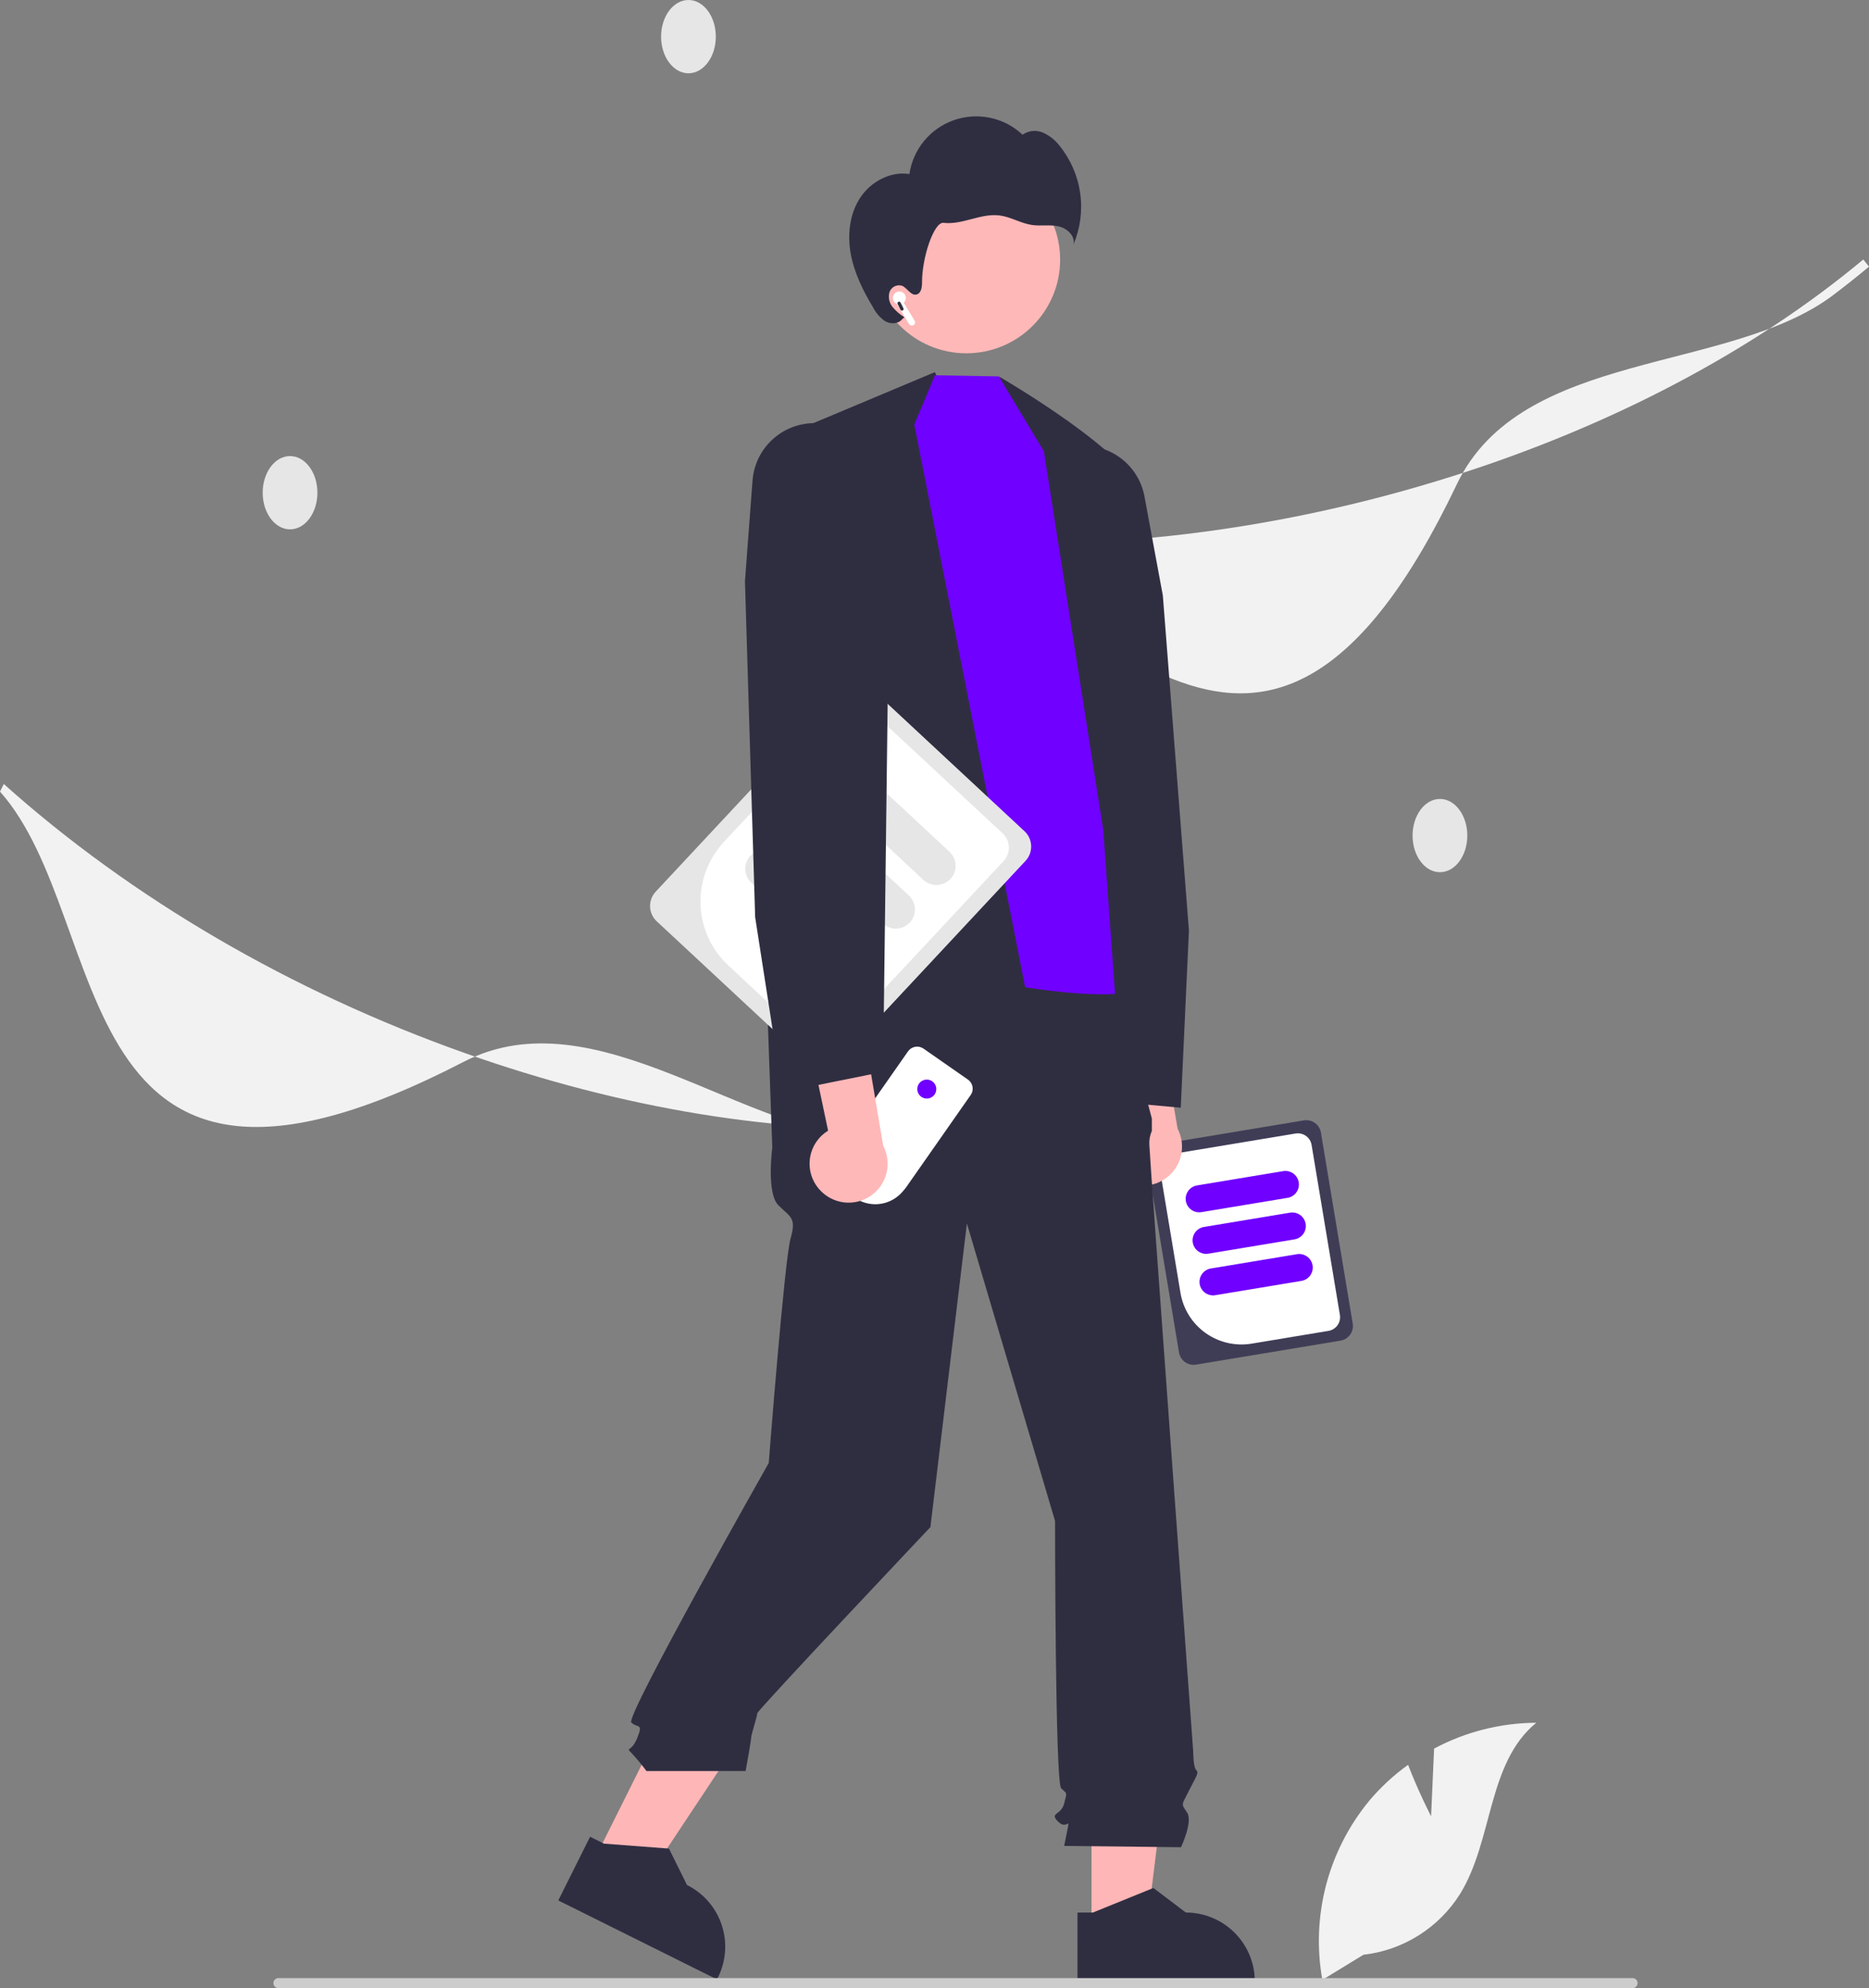 <svg width="267" height="284" viewBox="0 0 267 284" fill="none" xmlns="http://www.w3.org/2000/svg">
<rect x="0" y="0" width="267" height="284" fill="#808080" stroke="none"/>
<g clip-path="url(#clip0_188_2911)">
<path d="M125.391 162.579C106.691 162.579 85.2 141.858 66.185 151.703C8.615 181.512 16.54 131.632 0 113.081L0.543 111.994C18.793 128.333 41.578 141.627 66.435 150.438C88.899 158.402 111.531 162.091 131.876 161.118L131.912 162.425C129.763 162.528 127.59 162.58 125.391 162.579Z" fill="#F2F2F2"/>
<path d="M261.896 42.144C246.989 53.418 217.327 49.856 208.123 69.168C180.253 127.638 156.411 83.098 132.009 78.281L131.784 77.087C156.212 79.11 182.414 75.971 207.557 68.009C230.279 60.814 250.552 50.111 266.181 37.069L267 38.09C265.35 39.468 263.648 40.819 261.896 42.144Z" fill="#F2F2F2"/>
<path d="M41.435 75.617C43.594 75.617 45.344 73.274 45.344 70.383C45.344 67.493 43.594 65.149 41.435 65.149C39.276 65.149 37.526 67.493 37.526 70.383C37.526 73.274 39.276 75.617 41.435 75.617Z" fill="#E6E6E6"/>
<path d="M205.705 124.594C207.864 124.594 209.614 122.251 209.614 119.36C209.614 116.47 207.864 114.127 205.705 114.127C203.546 114.127 201.796 116.47 201.796 119.36C201.796 122.251 203.546 124.594 205.705 124.594Z" fill="#E6E6E6"/>
<path d="M98.351 10.468C100.51 10.468 102.26 8.124 102.26 5.234C102.26 2.343 100.51 0 98.351 0C96.192 0 94.442 2.343 94.442 5.234C94.442 8.124 96.192 10.468 98.351 10.468Z" fill="#E6E6E6"/>
<path d="M168.429 193.198L163.884 165.902C163.792 165.349 163.924 164.783 164.25 164.328C164.576 163.872 165.07 163.564 165.623 163.472L186.268 160.044C186.822 159.953 187.389 160.084 187.845 160.41C188.301 160.736 188.61 161.229 188.702 161.781L193.248 189.077C193.339 189.63 193.207 190.196 192.881 190.651C192.555 191.107 192.061 191.415 191.508 191.507L170.863 194.935C170.31 195.026 169.743 194.895 169.286 194.569C168.83 194.243 168.522 193.75 168.429 193.198Z" fill="#3F3D56"/>
<path d="M168.64 184.69L165.717 167.142C165.632 166.625 165.755 166.094 166.061 165.668C166.366 165.241 166.829 164.953 167.347 164.866L185.089 161.92C185.608 161.835 186.139 161.958 186.566 162.263C186.993 162.568 187.282 163.03 187.369 163.547L191.414 187.837C191.499 188.354 191.376 188.885 191.07 189.311C190.765 189.738 190.302 190.026 189.784 190.113L178.793 191.938C176.485 192.319 174.119 191.769 172.216 190.411C170.312 189.052 169.026 186.995 168.64 184.69Z" fill="white"/>
<path d="M169.406 171.561C169.322 171.056 169.443 170.538 169.741 170.121C170.04 169.704 170.492 169.422 170.998 169.337L183.306 167.294C183.557 167.252 183.813 167.26 184.061 167.317C184.308 167.375 184.542 167.48 184.749 167.628C184.956 167.776 185.132 167.963 185.266 168.178C185.401 168.393 185.491 168.633 185.533 168.884C185.575 169.134 185.567 169.39 185.509 169.638C185.452 169.885 185.346 170.118 185.198 170.325C185.051 170.531 184.863 170.707 184.648 170.841C184.432 170.976 184.192 171.066 183.941 171.108L171.633 173.151C171.127 173.235 170.608 173.114 170.19 172.816C169.772 172.518 169.49 172.067 169.406 171.561Z" fill="#7000FF"/>
<path d="M170.394 177.495C170.31 176.989 170.431 176.471 170.729 176.054C171.028 175.637 171.48 175.355 171.986 175.27L184.294 173.227C184.545 173.185 184.801 173.193 185.049 173.251C185.296 173.308 185.53 173.413 185.737 173.561C185.944 173.709 186.12 173.896 186.254 174.111C186.389 174.326 186.479 174.566 186.521 174.817C186.563 175.067 186.555 175.323 186.497 175.571C186.44 175.818 186.334 176.051 186.186 176.258C186.039 176.465 185.851 176.64 185.636 176.774C185.42 176.909 185.18 176.999 184.929 177.041L172.621 179.084C172.115 179.168 171.596 179.047 171.178 178.749C170.76 178.451 170.478 178 170.394 177.495Z" fill="#7000FF"/>
<path d="M171.382 183.428C171.298 182.922 171.419 182.404 171.717 181.987C172.016 181.57 172.468 181.288 172.974 181.203L185.282 179.16C185.788 179.076 186.308 179.196 186.725 179.494C187.143 179.792 187.425 180.244 187.509 180.75C187.593 181.255 187.473 181.774 187.174 182.191C186.876 182.608 186.423 182.89 185.917 182.974L173.609 185.017C173.103 185.101 172.584 184.98 172.166 184.682C171.748 184.384 171.466 183.933 171.382 183.428Z" fill="#7000FF"/>
<path d="M159.108 167.471C158.57 166.866 158.171 166.152 157.94 165.377C157.709 164.603 157.651 163.787 157.769 162.987C157.888 162.187 158.181 161.424 158.627 160.749C159.074 160.075 159.663 159.506 160.353 159.084L153.152 124.846L162.696 128.51L168.222 161.22C168.856 162.424 169.025 163.819 168.697 165.141C168.37 166.462 167.569 167.617 166.445 168.387C165.322 169.158 163.954 169.49 162.602 169.321C161.25 169.152 160.006 168.494 159.108 167.471Z" fill="#FFB8B8"/>
<path d="M155.93 275.759L163.786 275.759L167.524 245.501L155.929 245.502L155.93 275.759Z" fill="#FFB6B6"/>
<path d="M153.926 273.198L156.137 273.198L164.771 269.692L169.398 273.197H169.398C172.013 273.198 174.521 274.235 176.37 276.081C178.219 277.927 179.258 280.431 179.258 283.043V283.362L153.927 283.363L153.926 273.198Z" fill="#2F2E41"/>
<path d="M84.945 265.56L91.976 269.059L108.839 243.644L98.461 238.48L84.945 265.56Z" fill="#FFB6B6"/>
<path d="M84.296 262.375L86.275 263.36L95.567 264.068L98.143 269.267L98.143 269.267C100.483 270.432 102.264 272.477 103.094 274.953C103.924 277.429 103.736 280.133 102.569 282.47L102.426 282.756L79.755 271.473L84.296 262.375Z" fill="#2F2E41"/>
<path d="M159.411 138.339L109.459 139.641L110.328 163.929C110.328 163.929 109.459 170.435 111.197 172.17C112.934 173.905 113.803 173.905 112.934 176.941C112.066 179.977 109.82 208.985 109.82 208.985C109.82 208.985 89.318 245.182 90.187 246.05C91.056 246.917 91.924 246.05 91.056 248.218C90.187 250.387 89.318 249.519 90.187 250.387C90.956 251.215 91.681 252.084 92.359 252.989H106.517C106.517 252.989 107.309 248.652 107.309 248.218C107.309 247.784 108.178 245.182 108.178 244.748C108.178 244.315 132.915 218.144 132.915 218.144L138.127 174.772L150.724 217.277C150.724 217.277 150.724 254.577 151.592 255.444C152.461 256.312 152.461 255.878 152.027 257.613C151.592 259.348 149.855 258.914 151.158 260.215C152.461 261.516 152.895 259.348 152.461 261.516L152.027 263.685L168.714 263.871C168.714 263.871 170.452 260.215 169.583 258.914C168.714 257.613 168.767 257.968 169.826 255.839C170.886 253.709 171.321 253.276 170.886 252.842C170.452 252.408 170.452 250.101 170.452 250.101C170.452 250.101 164.189 164.797 164.189 163.495C164.156 162.826 164.28 162.158 164.55 161.544V159.778L162.886 153.52L159.411 138.339Z" fill="#2F2E41"/>
<path d="M204.44 259.459L204.871 249.782C209.364 247.384 214.375 246.117 219.47 246.092C212.458 251.816 213.334 262.85 208.58 270.547C207.079 272.937 205.059 274.958 202.669 276.462C200.279 277.966 197.581 278.914 194.775 279.235L188.907 282.822C188.102 278.34 188.279 273.737 189.427 269.33C190.575 264.924 192.666 260.818 195.556 257.295C197.197 255.336 199.079 253.59 201.157 252.099C202.562 255.8 204.44 259.459 204.44 259.459Z" fill="#F2F2F2"/>
<path d="M133.546 53.16L158.566 103.686L153.671 165.006L121.699 162.089L115.966 60.539L133.546 53.16Z" fill="#2F2E41"/>
<path d="M168.679 158.236L154.059 156.902L154.036 156.717L144.225 75.599L146.421 69.52C146.946 68.077 147.836 66.794 149.005 65.796C150.174 64.798 151.581 64.119 153.09 63.825C154.24 63.604 155.422 63.612 156.569 63.849C157.716 64.086 158.804 64.547 159.771 65.206C160.739 65.865 161.566 66.709 162.205 67.688C162.844 68.668 163.283 69.764 163.496 70.914L166.122 85.075L169.847 132.945L168.679 158.236Z" fill="#2F2E41"/>
<path d="M130.614 60.653L133.563 53.609L142.688 53.769L152.204 67.209L162.192 109.151C162.192 109.151 165.78 139.79 162.192 141.407C158.605 143.024 146.446 141.027 146.446 141.027L130.614 60.653Z" fill="#7000FF"/>
<path d="M142.688 53.769C142.688 53.769 162.347 65.115 163.116 71.039C163.885 76.962 166.459 149.457 166.459 149.457L159.507 144.972L157.607 118.55L149.123 64.453L142.688 53.769Z" fill="#2F2E41"/>
<path d="M138.048 50.468C145.447 50.468 151.446 44.479 151.446 37.09C151.446 29.702 145.447 23.712 138.048 23.712C130.648 23.712 124.65 29.702 124.65 37.09C124.65 44.479 130.648 50.468 138.048 50.468Z" fill="#FFB8B8"/>
<path d="M122.851 28.3C124.355 25.976 127.179 24.427 129.915 24.862C130.17 23.118 130.899 21.477 132.023 20.118C133.147 18.759 134.623 17.734 136.29 17.155C137.957 16.576 139.751 16.464 141.477 16.832C143.203 17.2 144.795 18.035 146.079 19.244C146.502 18.947 146.994 18.764 147.508 18.712C148.022 18.661 148.54 18.743 149.013 18.95C149.955 19.378 150.775 20.035 151.396 20.861C152.967 22.816 153.977 25.16 154.319 27.644C154.661 30.127 154.322 32.656 153.339 34.963C153.673 33.748 152.455 32.606 151.224 32.334C149.992 32.061 148.701 32.319 147.452 32.142C145.852 31.914 144.414 30.987 142.811 30.779C141.464 30.603 140.109 30.948 138.796 31.294C137.482 31.64 136.131 31.992 134.782 31.832C133.433 31.672 131.696 36.777 131.719 40.372C131.723 41.053 131.583 41.928 130.916 42.073C130.095 42.251 129.619 41.119 128.837 40.811C128.477 40.708 128.091 40.748 127.76 40.924C127.429 41.1 127.179 41.397 127.064 41.753C126.965 42.114 126.955 42.494 127.033 42.861C127.111 43.228 127.276 43.571 127.514 43.861C127.994 44.436 128.565 44.93 129.203 45.324L128.881 45.591C128.345 46.297 127.235 46.328 126.463 45.891C125.725 45.392 125.127 44.712 124.727 43.917C123.299 41.546 122.046 39.019 121.542 36.298C121.038 33.577 121.347 30.624 122.851 28.3Z" fill="#2F2E41"/>
<path d="M93.669 127.377L120.436 98.702C120.978 98.122 121.729 97.781 122.523 97.753C123.317 97.725 124.089 98.013 124.671 98.553L146.359 118.739C146.94 119.28 147.281 120.03 147.309 120.823C147.337 121.615 147.049 122.387 146.508 122.968L119.741 151.643C119.199 152.223 118.448 152.564 117.654 152.592C116.86 152.62 116.087 152.332 115.505 151.792L93.818 131.606C93.237 131.065 92.895 130.315 92.867 129.522C92.839 128.729 93.128 127.958 93.669 127.377Z" fill="#E6E6E6"/>
<path d="M103.417 120.264L120.625 101.829C121.133 101.286 121.836 100.967 122.58 100.941C123.323 100.915 124.047 101.184 124.592 101.69L143.231 119.038C143.775 119.545 144.095 120.247 144.121 120.989C144.147 121.732 143.877 122.455 143.37 122.999L119.552 148.515C119.044 149.058 118.341 149.378 117.597 149.404C116.853 149.43 116.129 149.161 115.585 148.655L104.038 137.908C101.616 135.649 100.19 132.522 100.074 129.214C99.957 125.907 101.16 122.688 103.417 120.264Z" fill="white"/>
<path d="M118.842 109.782C119.338 109.251 120.025 108.939 120.752 108.913C121.478 108.888 122.186 109.151 122.718 109.646L135.648 121.68C136.18 122.175 136.493 122.861 136.519 123.587C136.544 124.313 136.28 125.019 135.784 125.55C135.288 126.082 134.601 126.395 133.874 126.42C133.147 126.446 132.44 126.182 131.908 125.686L118.978 113.653C118.446 113.157 118.134 112.471 118.108 111.745C118.083 111.02 118.346 110.314 118.842 109.782Z" fill="#E6E6E6"/>
<path d="M113.024 116.015C113.52 115.484 114.207 115.172 114.934 115.146C115.66 115.121 116.368 115.384 116.9 115.879L129.83 127.912C130.093 128.158 130.306 128.452 130.455 128.78C130.605 129.107 130.688 129.46 130.701 129.82C130.713 130.179 130.655 130.537 130.529 130.874C130.403 131.211 130.212 131.52 129.966 131.783C129.72 132.046 129.425 132.258 129.098 132.408C128.77 132.557 128.416 132.64 128.056 132.653C127.696 132.665 127.337 132.607 127 132.481C126.662 132.355 126.353 132.164 126.09 131.919L113.16 119.885C112.628 119.39 112.316 118.704 112.29 117.978C112.265 117.252 112.528 116.546 113.024 116.015Z" fill="#E6E6E6"/>
<path d="M107.206 122.247C107.702 121.717 108.389 121.404 109.116 121.379C109.842 121.353 110.55 121.617 111.082 122.111L124.012 134.145C124.544 134.64 124.857 135.326 124.883 136.052C124.908 136.778 124.644 137.485 124.148 138.016C123.652 138.547 122.965 138.86 122.238 138.886C121.511 138.911 120.804 138.647 120.272 138.152L107.342 126.118C106.81 125.622 106.498 124.936 106.472 124.211C106.447 123.485 106.71 122.779 107.206 122.247Z" fill="#E6E6E6"/>
<path d="M138.665 156.425L129.411 169.657L128.98 170.175C128.23 171.075 127.195 171.693 126.046 171.924C125.883 171.957 125.72 171.981 125.555 171.998C125.353 172.018 125.149 172.027 124.945 172.023C124.829 172.021 124.712 172.014 124.596 172.004C123.921 171.946 123.264 171.755 122.663 171.442L118.715 168.688C118.401 168.47 118.177 168.144 118.084 167.773C118.038 167.589 118.025 167.399 118.045 167.211C118.074 166.947 118.17 166.695 118.322 166.478L129.717 150.185C129.959 149.84 130.328 149.605 130.743 149.532C131.158 149.458 131.585 149.552 131.931 149.793L138.272 154.214C138.287 154.225 138.302 154.235 138.316 154.246C138.326 154.253 138.335 154.26 138.344 154.268C138.357 154.277 138.369 154.288 138.381 154.298C138.397 154.31 138.412 154.323 138.426 154.336C138.439 154.348 138.453 154.361 138.466 154.373L138.473 154.381C138.49 154.397 138.506 154.413 138.522 154.43C138.538 154.446 138.553 154.463 138.568 154.481C138.579 154.493 138.59 154.506 138.6 154.519L138.601 154.52C138.632 154.558 138.661 154.598 138.687 154.639C138.696 154.651 138.704 154.664 138.712 154.677L138.716 154.683C138.722 154.693 138.728 154.704 138.734 154.714C138.753 154.745 138.77 154.778 138.786 154.81C138.813 154.864 138.837 154.92 138.857 154.977C138.864 154.995 138.87 155.013 138.875 155.031C138.88 155.046 138.885 155.061 138.889 155.077L138.89 155.08L138.892 155.087C138.896 155.1 138.9 155.113 138.903 155.126C138.909 155.152 138.915 155.178 138.92 155.203C138.922 155.21 138.923 155.217 138.925 155.225C138.926 155.232 138.927 155.239 138.928 155.246C138.93 155.253 138.931 155.26 138.932 155.267L138.934 155.279C138.937 155.3 138.94 155.321 138.942 155.342C138.945 155.368 138.947 155.394 138.949 155.42C138.95 155.442 138.951 155.464 138.951 155.485C138.952 155.505 138.952 155.524 138.952 155.544C138.952 155.549 138.952 155.554 138.951 155.559C138.951 155.579 138.95 155.599 138.949 155.619C138.946 155.67 138.94 155.72 138.932 155.769C138.929 155.788 138.925 155.806 138.922 155.824C138.917 155.847 138.913 155.869 138.907 155.89C138.906 155.898 138.903 155.907 138.901 155.915C138.898 155.927 138.895 155.939 138.891 155.951C138.888 155.964 138.884 155.978 138.879 155.991L138.869 156.022C138.863 156.041 138.856 156.059 138.849 156.078C138.845 156.089 138.841 156.1 138.836 156.111C138.804 156.19 138.766 156.266 138.722 156.339C138.716 156.347 138.711 156.356 138.705 156.365C138.692 156.386 138.679 156.405 138.665 156.425Z" fill="white"/>
<path d="M132.398 156.928C133.148 156.928 133.757 156.321 133.757 155.571C133.757 154.822 133.148 154.215 132.398 154.215C131.648 154.215 131.04 154.822 131.04 155.571C131.04 156.321 131.648 156.928 132.398 156.928Z" fill="#7000FF"/>
<path d="M117.052 169.905C116.515 169.301 116.116 168.586 115.885 167.812C115.654 167.037 115.595 166.221 115.714 165.421C115.833 164.622 116.126 163.858 116.572 163.184C117.019 162.509 117.608 161.941 118.298 161.518L111.097 127.28L120.641 130.944L126.167 163.654C126.8 164.859 126.97 166.254 126.642 167.575C126.315 168.896 125.514 170.051 124.39 170.822C123.267 171.592 121.899 171.925 120.547 171.756C119.194 171.587 117.951 170.928 117.052 169.905Z" fill="#FFB8B8"/>
<path d="M111.765 156.012L107.88 131.021L106.421 83.025L107.505 68.639C107.593 67.473 107.911 66.336 108.442 65.294C108.972 64.251 109.703 63.324 110.594 62.565C111.484 61.806 112.516 61.23 113.631 60.871C114.745 60.512 115.92 60.377 117.087 60.473C118.619 60.604 120.091 61.127 121.361 61.994C122.63 62.861 123.654 64.04 124.332 65.419L127.17 71.226L126.156 153.114L111.765 156.012Z" fill="#2F2E41"/>
<path d="M233.943 283.282C233.943 283.377 233.925 283.47 233.889 283.557C233.853 283.644 233.8 283.724 233.733 283.79C233.666 283.857 233.587 283.91 233.499 283.946C233.412 283.982 233.319 284 233.224 284H39.779C39.589 284 39.406 283.924 39.271 283.79C39.136 283.655 39.06 283.473 39.06 283.282C39.06 283.092 39.136 282.909 39.271 282.775C39.406 282.64 39.589 282.565 39.779 282.565H233.224C233.319 282.564 233.412 282.583 233.499 282.619C233.587 282.655 233.666 282.708 233.733 282.774C233.8 282.841 233.853 282.92 233.889 283.007C233.925 283.095 233.943 283.188 233.943 283.282Z" fill="#CCCCCC"/>
<path d="M127.556 42.513C127.565 42.361 127.611 42.214 127.689 42.084C127.768 41.955 127.878 41.846 128.009 41.769C128.139 41.692 128.287 41.648 128.439 41.641C128.591 41.634 128.742 41.664 128.879 41.73C129.016 41.795 129.135 41.893 129.225 42.015C129.315 42.137 129.374 42.28 129.396 42.43C129.418 42.58 129.403 42.733 129.352 42.876C129.3 43.019 129.215 43.147 129.102 43.249L130.657 45.801C130.721 45.906 130.741 46.031 130.712 46.15C130.683 46.269 130.608 46.372 130.503 46.436C130.398 46.499 130.272 46.519 130.153 46.49C130.034 46.461 129.931 46.386 129.867 46.281L128.118 43.411C127.943 43.338 127.795 43.212 127.695 43.051C127.594 42.89 127.546 42.702 127.556 42.513Z" fill="white"/>
<path d="M128.648 44.248C128.705 44.362 128.845 44.407 128.959 44.35C129.073 44.292 129.119 44.154 129.061 44.04L128.644 43.215C128.587 43.101 128.448 43.055 128.334 43.112C128.219 43.17 128.174 43.309 128.231 43.423L128.648 44.248Z" fill="#2F2E41"/>
</g>
<defs>
<clipPath id="clip0_188_2911">
<rect width="267" height="284" fill="white"/>
</clipPath>
</defs>
</svg>
